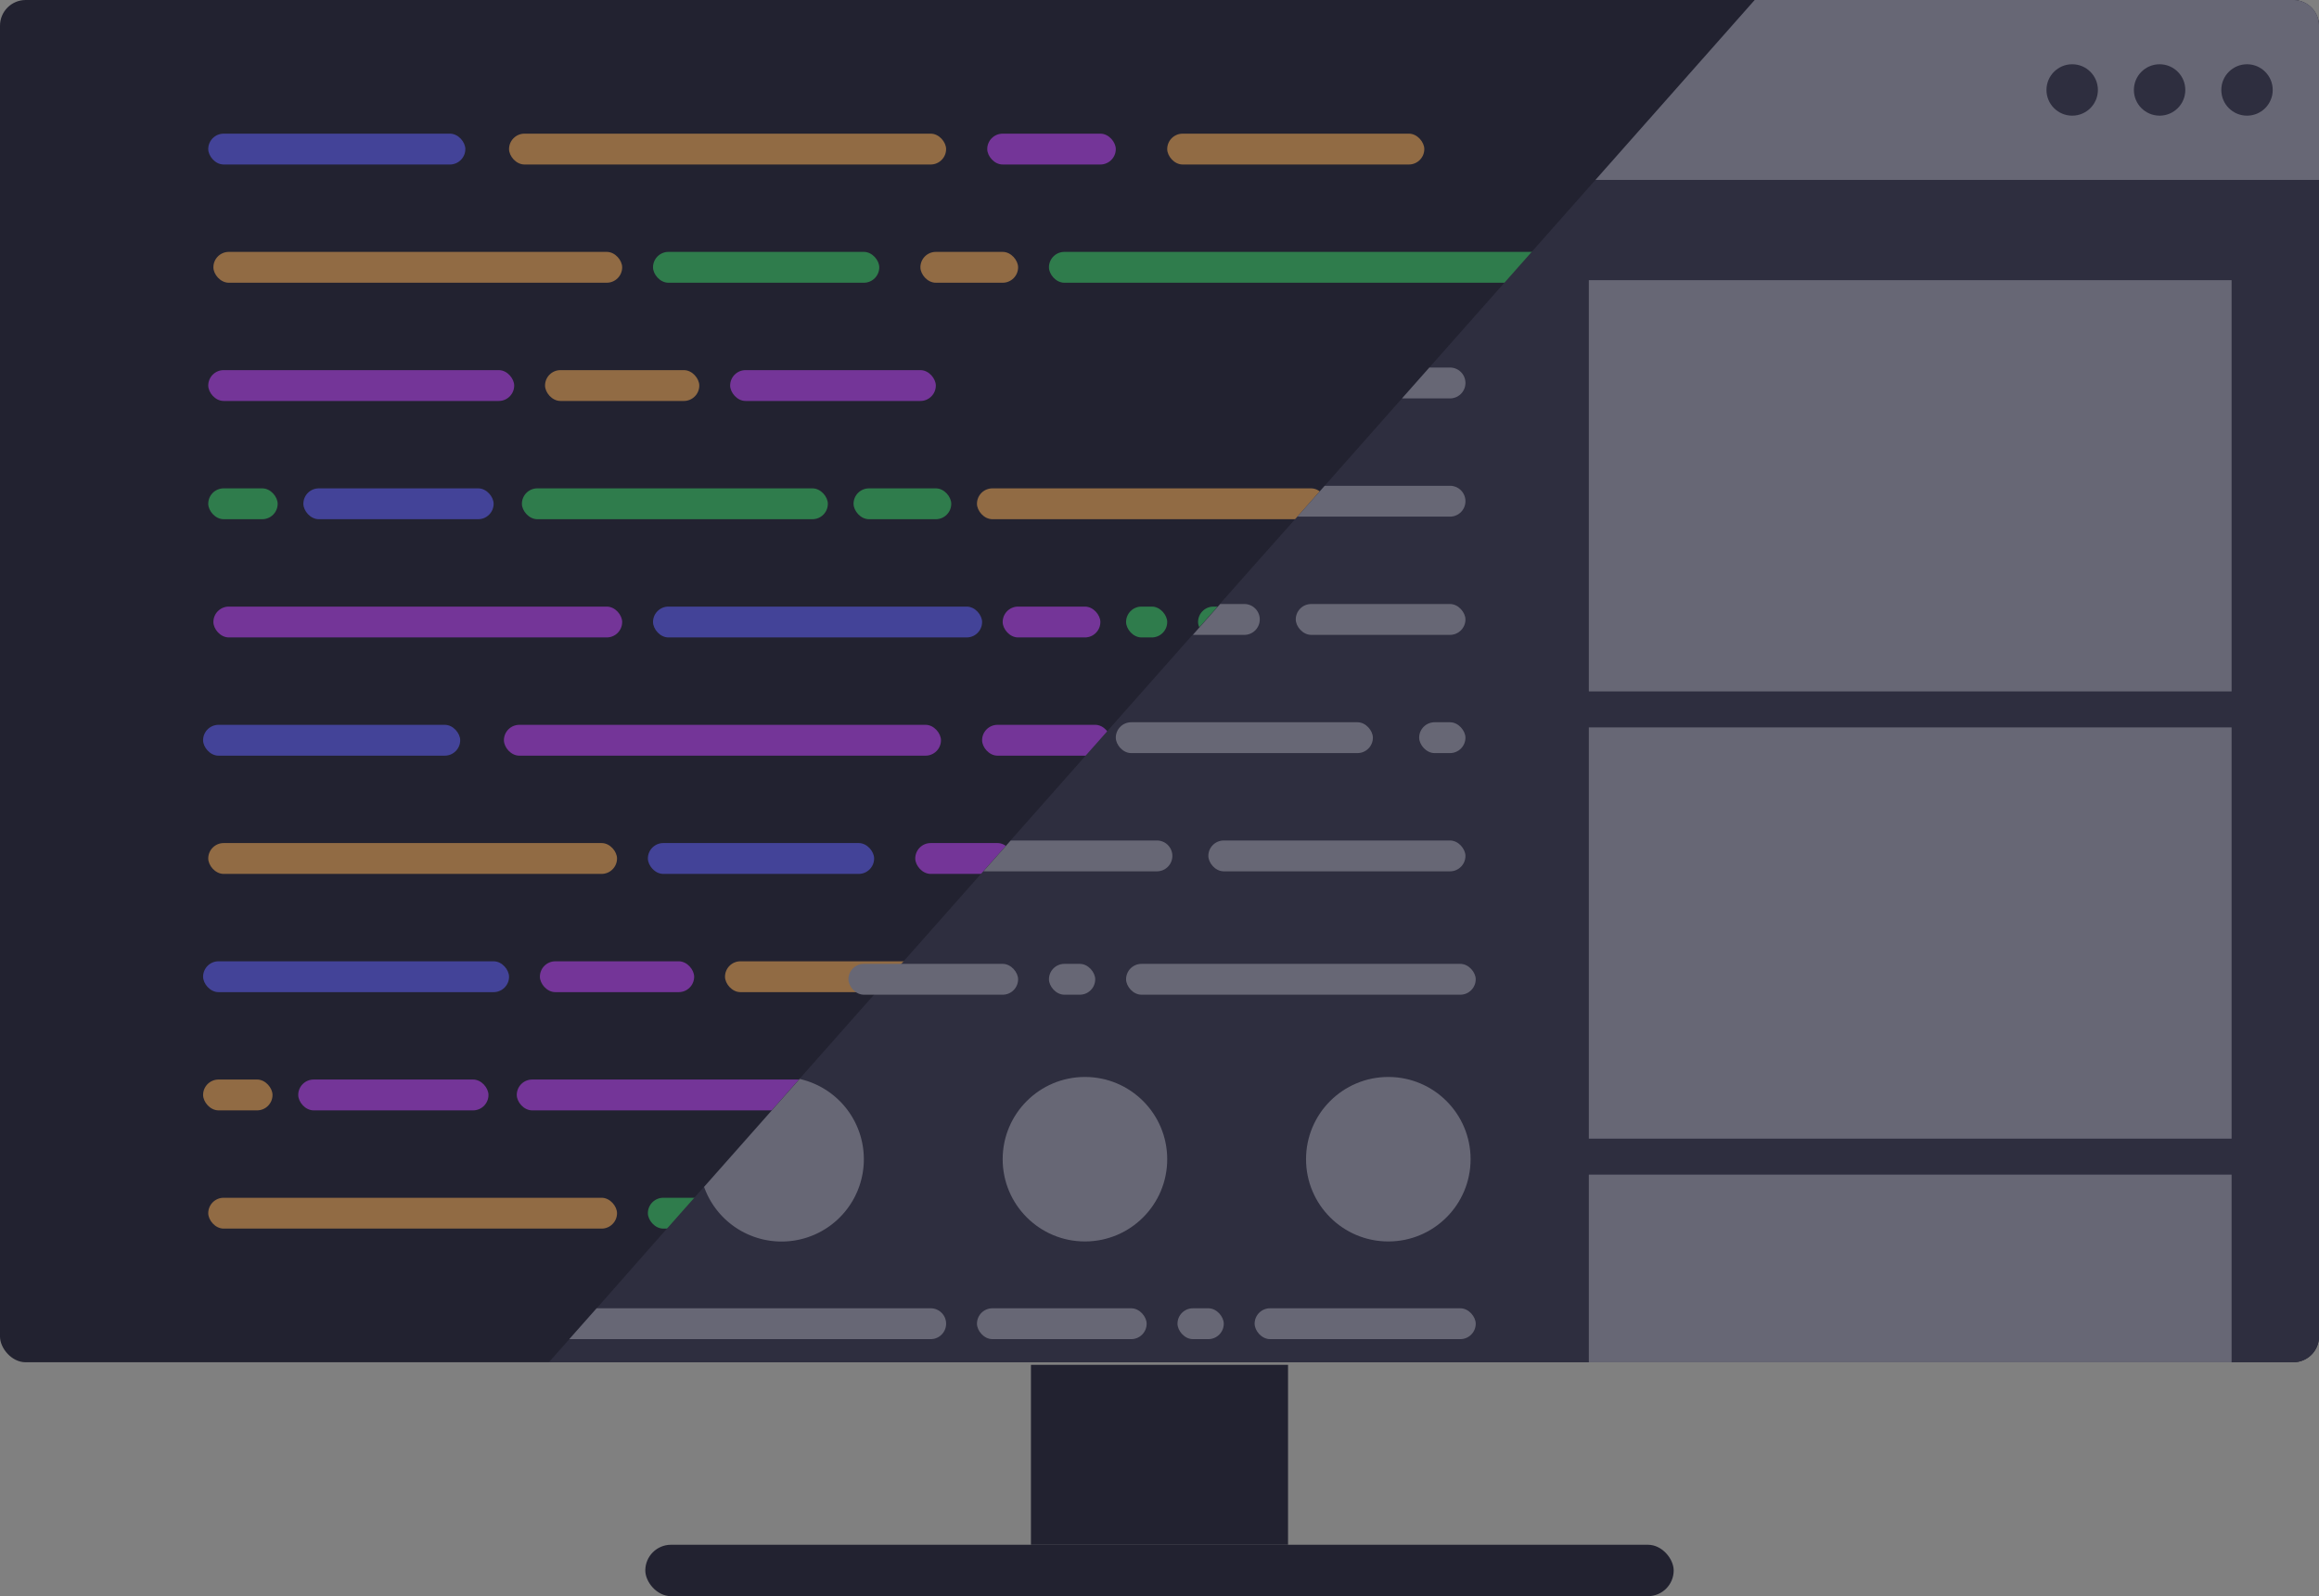 <svg id="b588f4e3-c005-4fbe-b7d7-548c3f105f6e" data-name="Layer 3" xmlns="http://www.w3.org/2000/svg" viewBox="0 0 451 310.5"><rect x="0" y="0" width="451" height="310.5" fill="#808080" stroke="none"/><defs><style>.f220c13b-feda-4343-864e-d6b334458340{fill:#222230;}.a7fe1e70-c22e-4309-9d7e-1ff53dc13f37{opacity:0.5;}.f35b05f8-0adc-4f81-a9cd-33b5a764e031{fill:#6464ff;}.a487452a-9c09-4dce-8368-1583c5bed90b{fill:#ffb357;}.a3a0cb23-5102-4259-a2ef-ad8d0595542d{fill:#c548ff;}.a7313c60-ae32-428f-bddd-e94879789324{fill:#3cd668;}.a2f773f7-7158-43f4-b0dc-57bbf6e7663d{fill:#fff;}.b8d40081-7375-4df1-8570-34c538ee9748{fill:#2e2e3f;}.a6991cf6-319c-4ae4-9a4a-73f7cb5d2293{fill:#676775;}</style></defs><title>hero-image-final</title><rect class="f220c13b-feda-4343-864e-d6b334458340" width="451" height="265" rx="5"/><g class="a7fe1e70-c22e-4309-9d7e-1ff53dc13f37"><rect class="f35b05f8-0adc-4f81-a9cd-33b5a764e031" x="40.5" y="26" width="50" height="6" rx="3"/><rect class="a487452a-9c09-4dce-8368-1583c5bed90b" x="99" y="26" width="85" height="6" rx="3"/><rect class="a487452a-9c09-4dce-8368-1583c5bed90b" x="190" y="95" width="68" height="6" rx="3"/><rect class="a487452a-9c09-4dce-8368-1583c5bed90b" x="227" y="26" width="50" height="6" rx="3"/><rect class="a3a0cb23-5102-4259-a2ef-ad8d0595542d" x="192" y="26" width="25" height="6" rx="3"/><rect class="a487452a-9c09-4dce-8368-1583c5bed90b" x="179" y="49" width="19" height="6" rx="3"/><rect class="a7313c60-ae32-428f-bddd-e94879789324" x="166" y="95" width="19" height="6" rx="3"/><rect class="a3a0cb23-5102-4259-a2ef-ad8d0595542d" x="195" y="118" width="19" height="6" rx="3"/><rect class="a487452a-9c09-4dce-8368-1583c5bed90b" x="41.5" y="49" width="79.5" height="6" rx="3"/><rect class="a3a0cb23-5102-4259-a2ef-ad8d0595542d" x="40.5" y="72" width="59.5" height="6" rx="3"/><rect class="a7313c60-ae32-428f-bddd-e94879789324" x="101.5" y="95" width="59.5" height="6" rx="3"/><rect class="a7313c60-ae32-428f-bddd-e94879789324" x="40.5" y="95" width="13.5" height="6" rx="3"/><rect class="a7313c60-ae32-428f-bddd-e94879789324" x="127" y="49" width="44" height="6" rx="3"/><rect class="a487452a-9c09-4dce-8368-1583c5bed90b" x="106" y="72" width="30" height="6" rx="3"/><rect class="f35b05f8-0adc-4f81-a9cd-33b5a764e031" x="59" y="95" width="37" height="6" rx="3"/><rect class="a3a0cb23-5102-4259-a2ef-ad8d0595542d" x="142" y="72" width="40" height="6" rx="3"/><rect class="a7313c60-ae32-428f-bddd-e94879789324" x="204" y="49" width="125" height="6" rx="3"/><rect class="a7313c60-ae32-428f-bddd-e94879789324" x="219" y="118" width="8" height="6" rx="3"/><rect class="a7313c60-ae32-428f-bddd-e94879789324" x="233" y="118" width="33" height="6" rx="3"/><rect class="a3a0cb23-5102-4259-a2ef-ad8d0595542d" x="41.5" y="118" width="79.5" height="6" rx="3"/><rect class="f35b05f8-0adc-4f81-a9cd-33b5a764e031" x="127" y="118" width="64" height="6" rx="3"/><rect class="a487452a-9c09-4dce-8368-1583c5bed90b" x="271" y="118" width="58" height="6" rx="3"/><rect class="f35b05f8-0adc-4f81-a9cd-33b5a764e031" x="39.5" y="141" width="50" height="6" rx="3"/><rect class="a3a0cb23-5102-4259-a2ef-ad8d0595542d" x="98" y="141" width="85" height="6" rx="3"/><rect class="f35b05f8-0adc-4f81-a9cd-33b5a764e031" x="189" y="210" width="68" height="6" rx="3"/><rect class="a487452a-9c09-4dce-8368-1583c5bed90b" x="226" y="141" width="50" height="6" rx="3"/><rect class="a3a0cb23-5102-4259-a2ef-ad8d0595542d" x="191" y="141" width="25" height="6" rx="3"/><rect class="a3a0cb23-5102-4259-a2ef-ad8d0595542d" x="178" y="164" width="19" height="6" rx="3"/><rect class="a7313c60-ae32-428f-bddd-e94879789324" x="165" y="210" width="19" height="6" rx="3"/><rect class="a487452a-9c09-4dce-8368-1583c5bed90b" x="194" y="233" width="19" height="6" rx="3"/><rect class="a487452a-9c09-4dce-8368-1583c5bed90b" x="40.5" y="164" width="79.5" height="6" rx="3"/><rect class="f35b05f8-0adc-4f81-a9cd-33b5a764e031" x="39.5" y="187" width="59.5" height="6" rx="3"/><rect class="a3a0cb23-5102-4259-a2ef-ad8d0595542d" x="100.5" y="210" width="59.5" height="6" rx="3"/><rect class="a487452a-9c09-4dce-8368-1583c5bed90b" x="39.5" y="210" width="13.5" height="6" rx="3"/><rect class="f35b05f8-0adc-4f81-a9cd-33b5a764e031" x="126" y="164" width="44" height="6" rx="3"/><rect class="a3a0cb23-5102-4259-a2ef-ad8d0595542d" x="105" y="187" width="30" height="6" rx="3"/><rect class="a3a0cb23-5102-4259-a2ef-ad8d0595542d" x="58" y="210" width="37" height="6" rx="3"/><rect class="a487452a-9c09-4dce-8368-1583c5bed90b" x="141" y="187" width="40" height="6" rx="3"/><rect class="a3a0cb23-5102-4259-a2ef-ad8d0595542d" x="203" y="164" width="125" height="6" rx="3"/><rect class="a3a0cb23-5102-4259-a2ef-ad8d0595542d" x="218" y="233" width="8" height="6" rx="3"/><rect class="a2f773f7-7158-43f4-b0dc-57bbf6e7663d" x="232" y="233" width="33" height="6" rx="3"/><rect class="a487452a-9c09-4dce-8368-1583c5bed90b" x="40.5" y="233" width="79.5" height="6" rx="3"/><rect class="a7313c60-ae32-428f-bddd-e94879789324" x="126" y="233" width="64" height="6" rx="3"/><rect class="a2f773f7-7158-43f4-b0dc-57bbf6e7663d" x="270" y="233" width="58" height="6" rx="3"/></g><path class="b8d40081-7375-4df1-8570-34c538ee9748" d="M600.5,247.5v255a5,5,0,0,1-5,5H256.24l4-4.5,5.31-6L277,484l9.39-10.61,18.59-21,.34-.39,14.16-16,26.55-30,25.66-29,5.31-6,4.42-5,5.31-6,1.77-2,5.31-6,8-9,1.77-2,3.54-4,1.77-2,9.73-11,3.54-4,1.77-2,3.54-4,63.28-71.5H595.5A5,5,0,0,1,600.5,247.5Z" transform="translate(-149.5 -242.5)"/><rect class="a6991cf6-319c-4ae4-9a4a-73f7cb5d2293" x="309" y="54.5" width="125" height="80"/><rect class="a6991cf6-319c-4ae4-9a4a-73f7cb5d2293" x="309" y="141.5" width="125" height="80"/><rect class="a6991cf6-319c-4ae4-9a4a-73f7cb5d2293" x="309" y="228.5" width="125" height="36.5"/><rect class="a6991cf6-319c-4ae4-9a4a-73f7cb5d2293" x="276" y="140.5" width="9" height="6" rx="3"/><rect class="a6991cf6-319c-4ae4-9a4a-73f7cb5d2293" x="204" y="187.5" width="9" height="6" rx="3"/><rect class="a6991cf6-319c-4ae4-9a4a-73f7cb5d2293" x="229" y="254.5" width="9" height="6" rx="3"/><rect class="a6991cf6-319c-4ae4-9a4a-73f7cb5d2293" x="217" y="140.5" width="50" height="6" rx="3"/><rect class="a6991cf6-319c-4ae4-9a4a-73f7cb5d2293" x="235" y="163.5" width="50" height="6" rx="3"/><path class="a6991cf6-319c-4ae4-9a4a-73f7cb5d2293" d="M377.5,409a3,3,0,0,1-3,3H340.76l5.31-6H374.5A3,3,0,0,1,377.5,409Z" transform="translate(-149.5 -242.5)"/><path class="a6991cf6-319c-4ae4-9a4a-73f7cb5d2293" d="M333.5,500a3,3,0,0,1-3,3H260.22l5.31-6h65A3,3,0,0,1,333.5,500Z" transform="translate(-149.5 -242.5)"/><rect class="a6991cf6-319c-4ae4-9a4a-73f7cb5d2293" x="219" y="187.5" width="68" height="6" rx="3"/><rect class="a6991cf6-319c-4ae4-9a4a-73f7cb5d2293" x="244" y="254.5" width="43" height="6" rx="3"/><rect class="a6991cf6-319c-4ae4-9a4a-73f7cb5d2293" x="252" y="117.5" width="33" height="6" rx="3"/><rect class="a6991cf6-319c-4ae4-9a4a-73f7cb5d2293" x="165" y="187.5" width="33" height="6" rx="3"/><rect class="a6991cf6-319c-4ae4-9a4a-73f7cb5d2293" x="190" y="254.5" width="33" height="6" rx="3"/><path class="a6991cf6-319c-4ae4-9a4a-73f7cb5d2293" d="M394.5,363a3,3,0,0,1-3,3h-10l5.31-6h4.73A3,3,0,0,1,394.5,363Z" transform="translate(-149.5 -242.5)"/><path class="a6991cf6-319c-4ae4-9a4a-73f7cb5d2293" d="M434.5,340a3,3,0,0,1-3,3H401.82l1.77-2,3.54-4H431.5A3,3,0,0,1,434.5,340Z" transform="translate(-149.5 -242.5)"/><path class="a6991cf6-319c-4ae4-9a4a-73f7cb5d2293" d="M434.5,317a3,3,0,0,1-3,3h-9.33l1.77-2,3.54-4h4A3,3,0,0,1,434.5,317Z" transform="translate(-149.5 -242.5)"/><path class="a6991cf6-319c-4ae4-9a4a-73f7cb5d2293" d="M600.5,247.5v30H459.79l7.52-8.5,15.93-18,7.52-8.5H595.5A5,5,0,0,1,600.5,247.5Z" transform="translate(-149.5 -242.5)"/><circle class="b8d40081-7375-4df1-8570-34c538ee9748" cx="437" cy="17.5" r="5"/><circle class="b8d40081-7375-4df1-8570-34c538ee9748" cx="420" cy="17.5" r="5"/><circle class="b8d40081-7375-4df1-8570-34c538ee9748" cx="403" cy="17.5" r="5"/><circle class="a6991cf6-319c-4ae4-9a4a-73f7cb5d2293" cx="270" cy="225.5" r="16"/><circle class="a6991cf6-319c-4ae4-9a4a-73f7cb5d2293" cx="211" cy="225.5" r="16"/><path class="a6991cf6-319c-4ae4-9a4a-73f7cb5d2293" d="M317.5,468a16,16,0,0,1-31.07,5.39l18.59-21A16,16,0,0,1,317.5,468Z" transform="translate(-149.5 -242.5)"/><rect class="f220c13b-feda-4343-864e-d6b334458340" x="200.5" y="265.5" width="50" height="35"/><rect class="f220c13b-feda-4343-864e-d6b334458340" x="125.5" y="300.5" width="200" height="10" rx="5"/></svg>